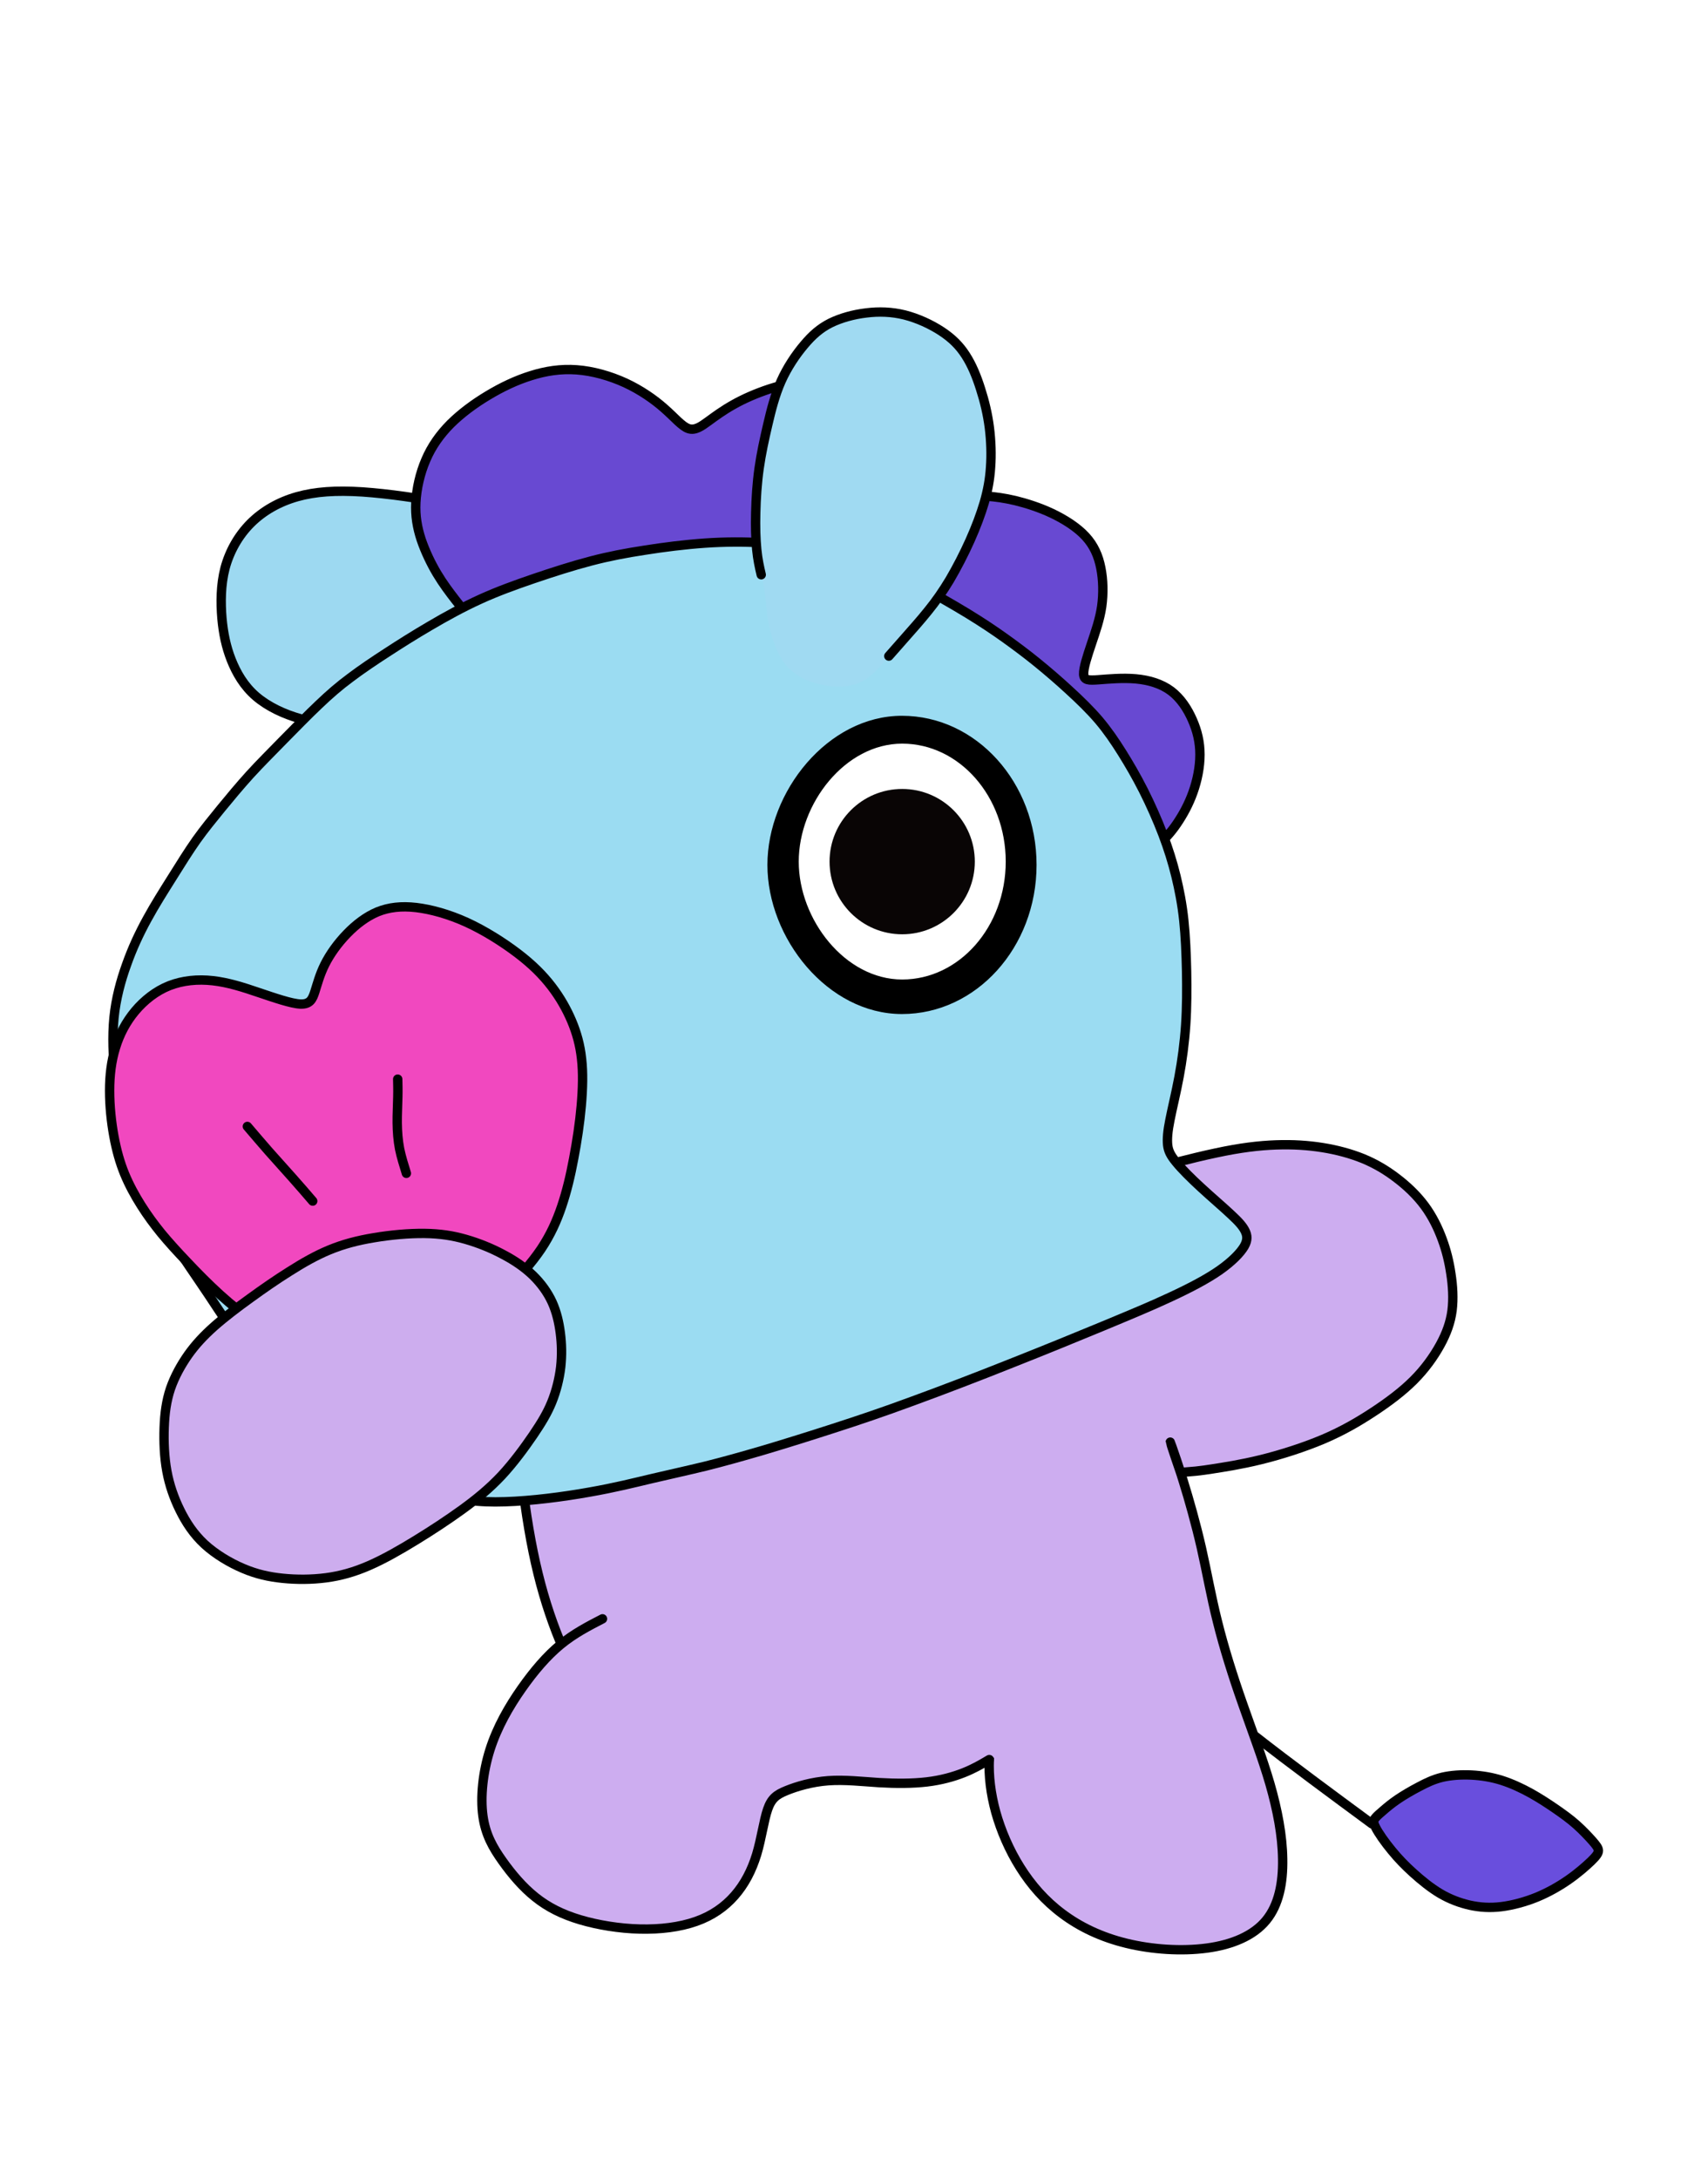 <svg width="309" height="394" viewBox="0 0 309 394" fill="none" xmlns="http://www.w3.org/2000/svg">
<g id="bear 7">
<rect width="309" height="394" fill="white"/>
<g id="armRBear7">
<path id="Vector" fill-rule="evenodd" clip-rule="evenodd" d="M189.946 264.976C197.76 266.98 206.513 266.637 211.368 266.384C216.223 266.132 217.197 265.951 219.255 265.644C221.312 265.319 224.471 264.85 228.134 263.947C231.798 263.045 235.967 261.709 239.45 260.229C242.951 258.731 245.767 257.088 248.456 255.32C251.145 253.551 253.69 251.655 255.747 249.598C257.823 247.522 259.393 245.302 260.548 243.208C261.703 241.096 262.407 239.147 262.695 236.999C262.966 234.833 262.822 232.468 262.479 230.302C262.154 228.118 261.667 226.133 260.909 224.093C260.151 222.036 259.122 219.924 257.714 218.028C256.325 216.151 254.556 214.473 252.679 213.047C250.802 211.603 248.817 210.429 246.579 209.509C244.341 208.606 241.869 207.939 239.252 207.523C236.653 207.108 233.91 206.928 230.859 207.036C227.791 207.144 224.416 207.541 219.959 208.498C215.501 209.437 209.978 210.935 207.163 211.675C204.329 212.415 204.203 212.415 197.201 214.743C190.18 217.054 176.283 221.693 170.31 228.66C164.354 235.645 166.321 244.941 170.761 251.764C175.201 258.587 182.113 262.955 189.946 264.976Z" fill="#CDADF0" stroke="black" stroke-width="1.693" stroke-linecap="round" stroke-linejoin="round"/>
</g>
<g id="tailBear7">
<path id="Vector_2" d="M202.507 295.896C206.874 298.856 211.242 301.798 215.302 304.794C219.363 307.809 223.117 310.859 226.727 313.693C230.354 316.527 233.837 319.162 237.393 321.816C240.948 324.469 244.576 327.14 248.203 329.812" stroke="black" stroke-width="1.693" stroke-linecap="round" stroke-linejoin="round"/>
<path id="Vector_3" fill-rule="evenodd" clip-rule="evenodd" d="M248.871 330.462C249.376 331.472 250.549 333.151 251.777 334.631C252.986 336.111 254.213 337.375 255.675 338.692C257.137 340.01 258.815 341.382 260.548 342.411C262.298 343.439 264.085 344.107 265.908 344.522C267.731 344.92 269.554 345.046 271.611 344.793C273.65 344.54 275.924 343.927 278.018 343.078C280.111 342.212 282.024 341.129 283.739 339.938C285.454 338.746 286.933 337.447 287.872 336.544C288.792 335.642 289.171 335.136 289.171 334.667C289.171 334.18 288.792 333.711 288.107 332.916C287.403 332.122 286.374 331.021 285.201 329.974C284.028 328.927 282.692 327.971 281.303 327.014C279.931 326.075 278.487 325.137 276.899 324.252C275.293 323.368 273.524 322.538 271.719 321.96C269.896 321.382 268.038 321.076 266.179 320.985C264.338 320.895 262.515 321.021 260.945 321.382C259.375 321.761 258.075 322.375 256.722 323.097C255.368 323.801 253.978 324.613 252.86 325.371C251.741 326.13 250.892 326.852 250.243 327.411C249.593 327.971 249.124 328.368 248.817 328.747C248.51 329.126 248.348 329.469 248.871 330.462Z" fill="#694EDD" stroke="black" stroke-width="1.693"/>
</g>
<g id="bodyBear7">
<path id="Vector_4" fill-rule="evenodd" clip-rule="evenodd" d="M97 240.952C93.68 245.735 93.427 251.457 93.68 257.666C93.914 263.857 94.672 270.572 95.665 276.402C96.657 282.25 97.885 287.214 99.437 291.799C100.989 296.401 102.866 300.625 104.905 304.289C106.963 307.953 109.201 311.058 111.619 313.729C114.037 316.401 116.636 318.621 122.159 319.632C127.663 320.624 136.091 320.372 144.592 319.433C153.092 318.512 161.683 316.888 167.657 315.209C173.63 313.531 176.987 311.798 178.359 312.231C179.713 312.664 179.099 315.281 178.973 318.188C178.846 321.112 179.225 324.343 180.146 327.7C181.084 331.039 182.564 334.523 184.567 337.7C186.553 340.858 189.025 343.71 192.201 346.075C195.36 348.439 199.204 350.298 203.806 351.417C208.39 352.537 213.732 352.898 218.334 352.284C222.919 351.67 226.781 350.046 229.073 347.248C231.365 344.45 232.123 340.479 232.051 336.201C231.996 331.924 231.112 327.321 229.759 322.61C228.387 317.881 226.528 313.043 224.795 308.08C223.045 303.116 221.439 298.008 220.266 293.297C219.074 288.586 218.334 284.236 216.981 279.831C215.627 275.445 213.66 271.005 211.476 259.615C209.275 248.226 206.874 229.869 205.593 220.7C204.329 211.53 204.203 211.53 198.356 213.353C192.508 215.195 180.922 218.859 169.425 222.234C157.929 225.609 146.505 228.714 137.12 229.707C127.753 230.718 120.426 229.598 113.568 230.952C106.71 232.324 100.321 236.169 97 240.952Z" fill="#CDADF0"/>
<path id="Vector_5" d="M213.714 266.691C213.841 267.07 213.841 267.088 213.48 266.005C213.101 264.922 212.361 262.72 212 261.619C211.621 260.518 211.621 260.518 212 261.565C212.379 262.63 213.119 264.742 214.111 267.973C215.104 271.185 216.349 275.536 217.342 279.886C218.334 284.236 219.074 288.586 220.266 293.297C221.439 298.008 223.045 303.116 224.795 308.08C226.528 313.043 228.387 317.881 229.759 322.61C231.112 327.321 231.996 331.924 232.051 336.201C232.123 340.479 231.365 344.45 229.073 347.248C226.781 350.046 222.919 351.67 218.334 352.284C213.732 352.898 208.39 352.537 203.806 351.417C199.204 350.298 195.36 348.439 192.201 346.075C189.025 343.71 186.553 340.858 184.567 337.7C182.564 334.523 181.084 331.039 180.146 327.7C179.225 324.343 178.846 321.112 178.973 318.188C179.099 315.281 179.713 312.664 178.359 312.231C176.987 311.798 173.63 313.531 167.657 315.209C161.683 316.888 153.092 318.512 144.592 319.433C136.091 320.372 127.663 320.624 122.159 319.632C116.636 318.621 114.037 316.401 111.619 313.729C109.201 311.058 106.963 307.953 104.905 304.289C102.866 300.625 100.989 296.401 99.437 291.799C97.885 287.214 96.657 282.25 95.665 276.402C94.672 270.572 93.914 263.857 93.68 257.666C93.427 251.457 93.68 245.735 97 240.952C100.321 236.169 106.71 232.324 113.568 230.952C120.426 229.598 127.753 230.718 137.12 229.707C146.505 228.714 157.929 225.609 169.425 222.234C180.922 218.859 192.508 215.195 198.356 213.353C204.203 211.53 204.329 211.53 207.163 210.772" stroke="black" stroke-width="1.693" stroke-linecap="round" stroke-linejoin="round"/>
</g>
<g id="headBear7">
<g id="earLBear7">
<path id="Vector_6" fill-rule="evenodd" clip-rule="evenodd" d="M75.054 130.811C71.066 130.992 67.222 131.118 63.811 131.064C60.4 131.028 57.422 130.811 54.444 129.999C51.466 129.187 48.488 127.797 46.304 125.92C44.121 124.042 42.767 121.678 41.829 119.313C40.908 116.967 40.403 114.602 40.15 111.805C39.916 109.007 39.916 105.794 40.71 102.743C41.522 99.693 43.128 96.841 45.366 94.603C47.604 92.383 50.456 90.758 53.758 89.82C57.043 88.899 60.761 88.647 65.543 88.953C70.326 89.278 76.155 90.145 80.703 91.011C85.233 91.877 88.464 92.744 92.615 94.495C96.766 96.227 101.837 98.827 105.573 101.372C109.291 103.917 111.655 106.408 112.467 109.693C113.297 112.996 112.539 117.093 110.428 120.252C108.316 123.411 104.851 125.649 100.754 127.147C96.657 128.627 91.929 129.385 87.525 129.873C83.122 130.378 79.025 130.613 75.054 130.811Z" fill="#9DD9F1" stroke="black" stroke-width="1.693"/>
</g>
<g id="hairBear7">
<path id="Vector_7" fill-rule="evenodd" clip-rule="evenodd" d="M89.944 115.649C88.464 114.476 87.092 113.555 85.847 112.4C84.602 111.245 83.483 109.891 82.364 108.447C81.263 107.021 80.144 105.541 79.043 103.7C77.96 101.877 76.913 99.693 76.191 97.563C75.487 95.415 75.109 93.303 75.235 90.849C75.361 88.394 75.975 85.614 77.04 83.159C78.086 80.704 79.584 78.593 81.497 76.661C83.428 74.748 85.793 72.997 88.265 71.517C90.756 70.019 93.355 68.773 96.026 67.943C98.697 67.095 101.44 66.662 104.346 66.878C107.269 67.095 110.374 67.979 113.135 69.243C115.896 70.524 118.315 72.203 120.173 73.846C122.05 75.488 123.35 77.094 124.559 77.51C125.768 77.907 126.887 77.094 128.15 76.174C129.432 75.235 130.858 74.189 132.698 73.16C134.521 72.131 136.759 71.138 139.232 70.326C141.722 69.532 144.447 68.9 146.884 68.503C149.302 68.106 151.414 67.907 153.201 67.943C155.005 67.979 156.503 68.214 158.326 68.755C160.167 69.279 162.333 70.091 164.101 71.048C165.87 72.004 167.242 73.124 168.379 74.405C169.534 75.668 170.472 77.094 171.248 78.629C172.024 80.145 172.638 81.751 173.143 83.593C173.63 85.415 174.009 87.473 174.858 88.52C175.724 89.549 177.06 89.603 178.539 89.729C180.037 89.838 181.68 90.054 183.683 90.524C185.668 91.011 188.032 91.751 190.325 92.834C192.635 93.935 194.873 95.361 196.389 97.004C197.905 98.646 198.717 100.505 199.15 102.689C199.583 104.855 199.637 107.346 199.312 109.675C198.969 112.003 198.211 114.169 197.471 116.371C196.731 118.573 195.991 120.811 196.046 121.931C196.1 123.05 196.984 123.05 198.717 122.923C200.449 122.797 203.066 122.544 205.485 122.761C207.903 122.977 210.141 123.663 211.873 124.963C213.606 126.281 214.851 128.194 215.718 130.179C216.602 132.165 217.089 134.223 217.089 136.461C217.089 138.699 216.602 141.118 215.826 143.284C215.05 145.468 213.985 147.381 212.902 148.969C211.819 150.558 210.7 151.803 209.022 153.193C207.343 154.583 205.106 156.135 202.164 155.864C199.204 155.576 195.54 153.464 191.48 149.005C187.419 144.529 182.943 137.706 177.33 132.742C171.717 127.761 164.968 124.674 157.297 122.31C149.627 119.945 141.055 118.339 132.013 117.617C122.971 116.895 113.478 117.093 107.179 117.581C100.881 118.086 97.776 118.88 95.412 118.573C93.048 118.266 91.442 116.84 89.944 115.649Z" fill="#6849D2" stroke="black" stroke-width="1.693"/>
</g>
<path id="Vector_8" fill-rule="evenodd" clip-rule="evenodd" d="M117.936 267.377C121.238 266.601 124.397 265.915 127.663 265.121C130.912 264.308 134.269 263.37 138.149 262.233C142.029 261.078 146.433 259.706 150.836 258.28C155.258 256.854 159.662 255.374 165.094 253.37C170.526 251.385 176.987 248.912 182.997 246.511C189.025 244.129 194.62 241.836 199.421 239.851C204.239 237.847 208.264 236.187 211.801 234.526C215.339 232.884 218.389 231.277 220.663 229.689C222.919 228.1 224.416 226.548 225.102 225.375C225.77 224.202 225.644 223.389 225.247 222.577C224.85 221.783 224.164 220.971 222.756 219.671C221.366 218.353 219.255 216.566 217.36 214.816C215.465 213.083 213.786 211.404 212.776 210.159C211.747 208.913 211.368 208.119 211.242 207.036C211.133 205.935 211.242 204.581 211.657 202.524C212.054 200.484 212.74 197.74 213.299 194.762C213.859 191.784 214.292 188.553 214.508 185.322C214.725 182.091 214.725 178.878 214.671 175.665C214.599 172.47 214.472 169.312 214.165 166.424C213.859 163.536 213.353 160.918 212.74 158.409C212.126 155.901 211.368 153.482 210.375 150.865C209.383 148.265 208.138 145.468 206.874 142.959C205.593 140.432 204.293 138.194 202.994 136.118C201.695 134.042 200.377 132.111 198.807 130.252C197.219 128.392 195.36 126.587 193.465 124.855C191.57 123.104 189.639 121.443 187.69 119.855C185.74 118.266 183.755 116.786 181.788 115.378C179.839 113.989 177.908 112.689 175.056 110.938C172.205 109.205 168.415 107.039 165.311 105.379C162.206 103.736 159.788 102.617 156.954 101.66C154.139 100.704 150.909 99.892 147.714 99.296C144.502 98.718 141.343 98.339 138.023 98.159C134.702 97.96 131.219 97.96 127.555 98.213C123.891 98.466 120.047 98.953 116.636 99.495C113.225 100.018 110.247 100.577 106.926 101.444C103.606 102.31 99.942 103.484 96.549 104.639C93.174 105.794 90.07 106.913 86.93 108.339C83.789 109.765 80.631 111.498 77.78 113.176C74.91 114.855 72.365 116.461 69.983 118.014C67.583 119.566 65.363 121.064 63.378 122.562C61.374 124.042 59.642 125.541 57.657 127.436C55.671 129.313 53.433 131.623 51.286 133.789C49.156 135.973 47.099 138.013 45.204 140.089C43.309 142.183 41.576 144.276 39.988 146.208C38.418 148.139 36.992 149.872 35.548 151.893C34.122 153.915 32.697 156.207 31.181 158.626C29.665 161.045 28.04 163.59 26.615 166.207C25.189 168.806 23.944 171.478 22.897 174.438C21.832 177.38 20.966 180.611 20.623 184.022C20.28 187.434 20.46 191.044 20.785 194.491C21.092 197.939 21.525 201.224 22.355 204.599C23.204 207.993 24.449 211.476 26.055 214.942C27.661 218.426 29.665 221.891 31.578 224.942C33.509 227.992 35.368 230.591 37.732 234.129C40.078 237.667 42.948 242.143 47.081 247.071C51.214 252.016 56.628 257.413 62.186 261.457C67.727 265.482 73.43 268.153 78.159 269.723C82.869 271.276 86.605 271.727 91.369 271.565C96.152 271.42 101.981 270.662 106.602 269.832C111.24 269.02 114.651 268.153 117.936 267.377Z" fill="#9BDCF2" stroke="black" stroke-width="1.693"/>
<g id="eyeBear7">
<path id="Vector_9" fill-rule="evenodd" clip-rule="evenodd" d="M163.181 129.439C176.626 129.439 187.527 141.515 187.527 156.406C187.527 171.297 176.626 183.373 163.181 183.373C149.735 183.373 138.835 169.655 138.835 156.406C138.835 143.175 149.735 129.439 163.181 129.439Z" fill="black"/>
<path id="Vector_10" fill-rule="evenodd" clip-rule="evenodd" d="M163.217 134.475C173.558 134.475 181.95 144.024 181.95 155.81C181.95 167.579 173.558 177.127 163.217 177.127C152.894 177.127 144.502 166.279 144.502 155.81C144.502 145.323 152.894 134.475 163.217 134.475Z" fill="white"/>
<path id="Vector_11" d="M163.217 168.951C170.473 168.951 176.356 163.068 176.356 155.81C176.356 148.553 170.473 142.67 163.217 142.67C155.961 142.67 150.078 148.553 150.078 155.81C150.078 163.068 155.961 168.951 163.217 168.951Z" fill="#090505"/>
</g>
<g id="bearRBear7">
<path id="Vector_12" fill-rule="evenodd" clip-rule="evenodd" d="M137.698 103.772C137.391 102.563 137.084 101.191 136.904 99.368C136.723 97.527 136.651 95.235 136.723 92.69C136.777 90.145 136.958 87.347 137.337 84.675C137.716 82.004 138.275 79.459 138.889 76.824C139.502 74.189 140.188 71.463 141.307 68.936C142.426 66.427 143.978 64.135 145.476 62.366C146.956 60.597 148.382 59.351 150.241 58.413C152.118 57.492 154.41 56.861 156.702 56.59C158.994 56.301 161.304 56.373 163.65 56.951C166.014 57.546 168.433 58.666 170.328 59.911C172.223 61.156 173.594 62.51 174.713 64.261C175.832 65.994 176.699 68.106 177.402 70.344C178.124 72.582 178.684 74.928 178.991 77.347C179.297 79.784 179.37 82.257 179.207 84.495C179.063 86.733 178.684 88.719 178.07 90.867C177.439 92.996 176.572 95.307 175.489 97.726C174.407 100.144 173.089 102.689 171.826 104.837C170.544 106.967 169.317 108.718 167.909 110.451C166.52 112.184 164.968 113.916 163.758 115.288C162.549 116.66 161.665 117.653 160.438 119.115C159.21 120.577 157.622 122.508 155.493 123.447C153.363 124.385 150.692 124.313 148.274 123.736C145.855 123.176 143.671 122.075 142.119 120.162C140.567 118.23 139.647 115.469 139.141 113.158C138.654 110.848 138.582 108.989 138.42 107.527C138.257 106.065 137.986 105 137.698 103.772Z" fill="#A0DAF2"/>
<path id="Vector_13" d="M137.716 103.935C137.391 102.563 137.084 101.191 136.904 99.368C136.723 97.527 136.651 95.235 136.723 92.69C136.777 90.145 136.958 87.347 137.337 84.675C137.716 82.004 138.275 79.459 138.889 76.824C139.502 74.189 140.188 71.463 141.307 68.936C142.426 66.427 143.978 64.135 145.476 62.366C146.956 60.597 148.382 59.351 150.241 58.413C152.118 57.492 154.41 56.861 156.702 56.59C158.994 56.301 161.304 56.373 163.65 56.951C166.014 57.546 168.433 58.666 170.328 59.911C172.223 61.156 173.594 62.51 174.713 64.261C175.832 65.994 176.699 68.106 177.402 70.344C178.124 72.582 178.684 74.928 178.991 77.347C179.297 79.784 179.37 82.257 179.207 84.495C179.063 86.733 178.684 88.719 178.07 90.867C177.439 92.996 176.572 95.307 175.489 97.726C174.407 100.144 173.089 102.689 171.826 104.837C170.544 106.967 169.317 108.718 167.909 110.451C166.52 112.184 164.968 113.916 163.758 115.288C162.549 116.66 161.665 117.653 160.799 118.645" stroke="black" stroke-width="1.693" stroke-linecap="round" stroke-linejoin="round"/>
</g>
<g id="noseBear7">
<path id="Vector_14" fill-rule="evenodd" clip-rule="evenodd" d="M51.015 241.602C49.246 240.862 47.694 240.122 45.871 238.912C44.031 237.703 41.919 236.024 39.825 234.129C37.732 232.234 35.656 230.122 33.87 228.227C32.065 226.331 30.531 224.653 29.177 223.01C27.842 221.368 26.651 219.743 25.532 217.974C24.413 216.205 23.366 214.292 22.518 212.234C21.688 210.195 21.074 208.011 20.605 205.466C20.136 202.921 19.829 200.015 19.829 197.235C19.829 194.473 20.136 191.874 20.893 189.455C21.633 187.019 22.806 184.798 24.449 182.831C26.091 180.882 28.203 179.203 30.621 178.246C33.058 177.29 35.783 177.037 38.508 177.344C41.251 177.651 43.976 178.517 46.828 179.492C49.679 180.448 52.675 181.495 54.372 181.568C56.086 181.622 56.52 180.701 56.953 179.365C57.386 178.03 57.819 176.297 58.757 174.42C59.678 172.561 61.104 170.575 62.764 168.86C64.406 167.164 66.265 165.738 68.305 164.889C70.362 164.059 72.6 163.806 75.289 164.113C77.996 164.438 81.154 165.305 84.421 166.785C87.688 168.283 91.026 170.395 93.68 172.416C96.314 174.42 98.228 176.351 99.78 178.373C101.332 180.394 102.523 182.506 103.425 184.636C104.328 186.784 104.941 188.95 105.212 191.477C105.501 193.986 105.429 196.838 105.158 199.942C104.887 203.047 104.382 206.404 103.786 209.509C103.209 212.613 102.523 215.465 101.62 218.137C100.718 220.808 99.599 223.299 97.903 225.844C96.188 228.389 93.896 230.988 91.442 233.281C88.987 235.591 86.37 237.577 83.717 239.093C81.046 240.609 78.303 241.674 75.072 242.378C71.842 243.1 68.124 243.479 64.984 243.659C61.862 243.84 59.317 243.84 57.043 243.479C54.787 243.1 52.784 242.36 51.015 241.602Z" fill="#F148BF" stroke="black" stroke-width="1.693"/>
<path id="Vector_15" d="M44.752 203.697C45.998 205.159 47.243 206.621 48.633 208.209C50.022 209.78 51.574 211.494 52.928 213.011C54.282 214.545 55.437 215.862 56.574 217.198" stroke="black" stroke-width="1.693" stroke-linecap="round" stroke-linejoin="round"/>
<path id="Vector_16" d="M73.52 212.18C73.069 210.718 72.6 209.256 72.293 207.758C72.004 206.242 71.878 204.69 71.86 203.065C71.842 201.441 71.95 199.726 71.968 198.39C72.004 197.054 71.968 196.098 71.95 195.141" stroke="black" stroke-width="1.693" stroke-linecap="round" stroke-linejoin="round"/>
</g>
</g>
<g id="armLBear7">
<path id="Vector_17" fill-rule="evenodd" clip-rule="evenodd" d="M51.141 285.409C53.632 285.662 56.357 285.662 58.974 285.319C61.573 284.976 64.063 284.29 66.752 283.117C69.46 281.943 72.383 280.265 75.271 278.496C78.159 276.727 81.01 274.85 83.609 272.972C86.226 271.077 88.572 269.146 90.756 266.817C92.921 264.489 94.907 261.763 96.441 259.525C97.957 257.287 99.004 255.554 99.816 253.569C100.628 251.565 101.187 249.345 101.44 247.197C101.675 245.049 101.62 243.01 101.368 241.042C101.115 239.093 100.682 237.234 99.888 235.483C99.076 233.714 97.885 232.071 96.405 230.627C94.907 229.183 93.12 227.956 91.026 226.855C88.951 225.736 86.587 224.779 84.259 224.111C81.93 223.443 79.638 223.082 76.823 223.046C73.99 223.01 70.633 223.317 67.655 223.822C64.677 224.31 62.078 224.996 59.588 226.025C57.097 227.053 54.751 228.407 52.387 229.905C50.022 231.385 47.676 233.01 45.312 234.725C42.948 236.421 40.583 238.226 38.688 239.905C36.812 241.584 35.368 243.136 34.068 244.959C32.769 246.8 31.596 248.912 30.838 251.114C30.098 253.316 29.791 255.608 29.701 258.153C29.61 260.698 29.719 263.496 30.188 266.041C30.657 268.586 31.469 270.879 32.552 273.081C33.635 275.283 35.007 277.395 36.992 279.236C38.977 281.059 41.576 282.611 44.013 283.64C46.431 284.669 48.669 285.156 51.141 285.409Z" fill="#CDADEE" stroke="black" stroke-width="1.693"/>
</g>
<g id="legLBear7">
<path id="Vector_18" fill-rule="evenodd" clip-rule="evenodd" d="M109.796 293.152C106.421 294.073 103.858 295.39 101.404 297.412C98.949 299.434 96.621 302.141 94.365 305.354C92.109 308.567 89.944 312.303 88.644 316.401C87.345 320.498 86.894 324.956 87.363 328.368C87.832 331.797 89.204 334.144 90.882 336.508C92.561 338.873 94.546 341.237 96.838 343.06C99.13 344.901 101.747 346.201 104.959 347.158C108.19 348.114 112.052 348.746 115.734 348.836C119.433 348.927 122.971 348.493 125.895 347.464C128.8 346.454 131.11 344.829 132.897 342.79C134.702 340.732 136.001 338.241 136.886 335.353C137.752 332.483 138.185 329.18 138.871 327.194C139.557 325.209 140.477 324.523 142.318 323.783C144.141 323.043 146.866 322.231 149.826 322.014C152.767 321.797 155.944 322.158 159.012 322.357C162.08 322.538 165.058 322.538 167.675 322.231C170.274 321.924 172.512 321.292 174.334 320.57C176.157 319.848 177.565 319.018 178.269 318.603C178.973 318.187 178.973 318.187 181.03 317.375C183.087 316.545 187.202 314.884 187.924 311.762C188.664 308.639 185.993 304.036 180.868 300.408C175.742 296.78 168.162 294.109 161.936 294.037C155.691 293.983 150.782 296.528 144.267 296.491C137.752 296.455 129.612 293.856 123.476 292.791C117.322 291.744 113.171 292.232 109.796 293.152Z" fill="#CDADF0"/>
<path id="Vector_19" d="M109.002 292.737C106.421 294.073 103.858 295.39 101.404 297.412C98.949 299.434 96.621 302.141 94.365 305.354C92.109 308.567 89.944 312.303 88.644 316.401C87.345 320.498 86.894 324.956 87.363 328.368C87.832 331.797 89.204 334.144 90.882 336.508C92.561 338.873 94.546 341.237 96.838 343.06C99.13 344.901 101.747 346.201 104.959 347.158C108.19 348.114 112.052 348.746 115.734 348.836C119.433 348.927 122.971 348.493 125.895 347.464C128.8 346.454 131.11 344.829 132.897 342.79C134.702 340.732 136.001 338.241 136.886 335.353C137.752 332.483 138.185 329.18 138.871 327.194C139.557 325.209 140.477 324.523 142.318 323.783C144.141 323.043 146.866 322.231 149.826 322.014C152.767 321.797 155.944 322.158 159.012 322.357C162.08 322.538 165.058 322.538 167.675 322.231C170.274 321.924 172.512 321.292 174.334 320.57C176.157 319.848 177.565 319.018 178.269 318.603C178.973 318.187 178.973 318.187 178.973 318.187" stroke="black" stroke-width="1.693" stroke-linecap="round" stroke-linejoin="round"/>
</g>
</g>
</svg>
